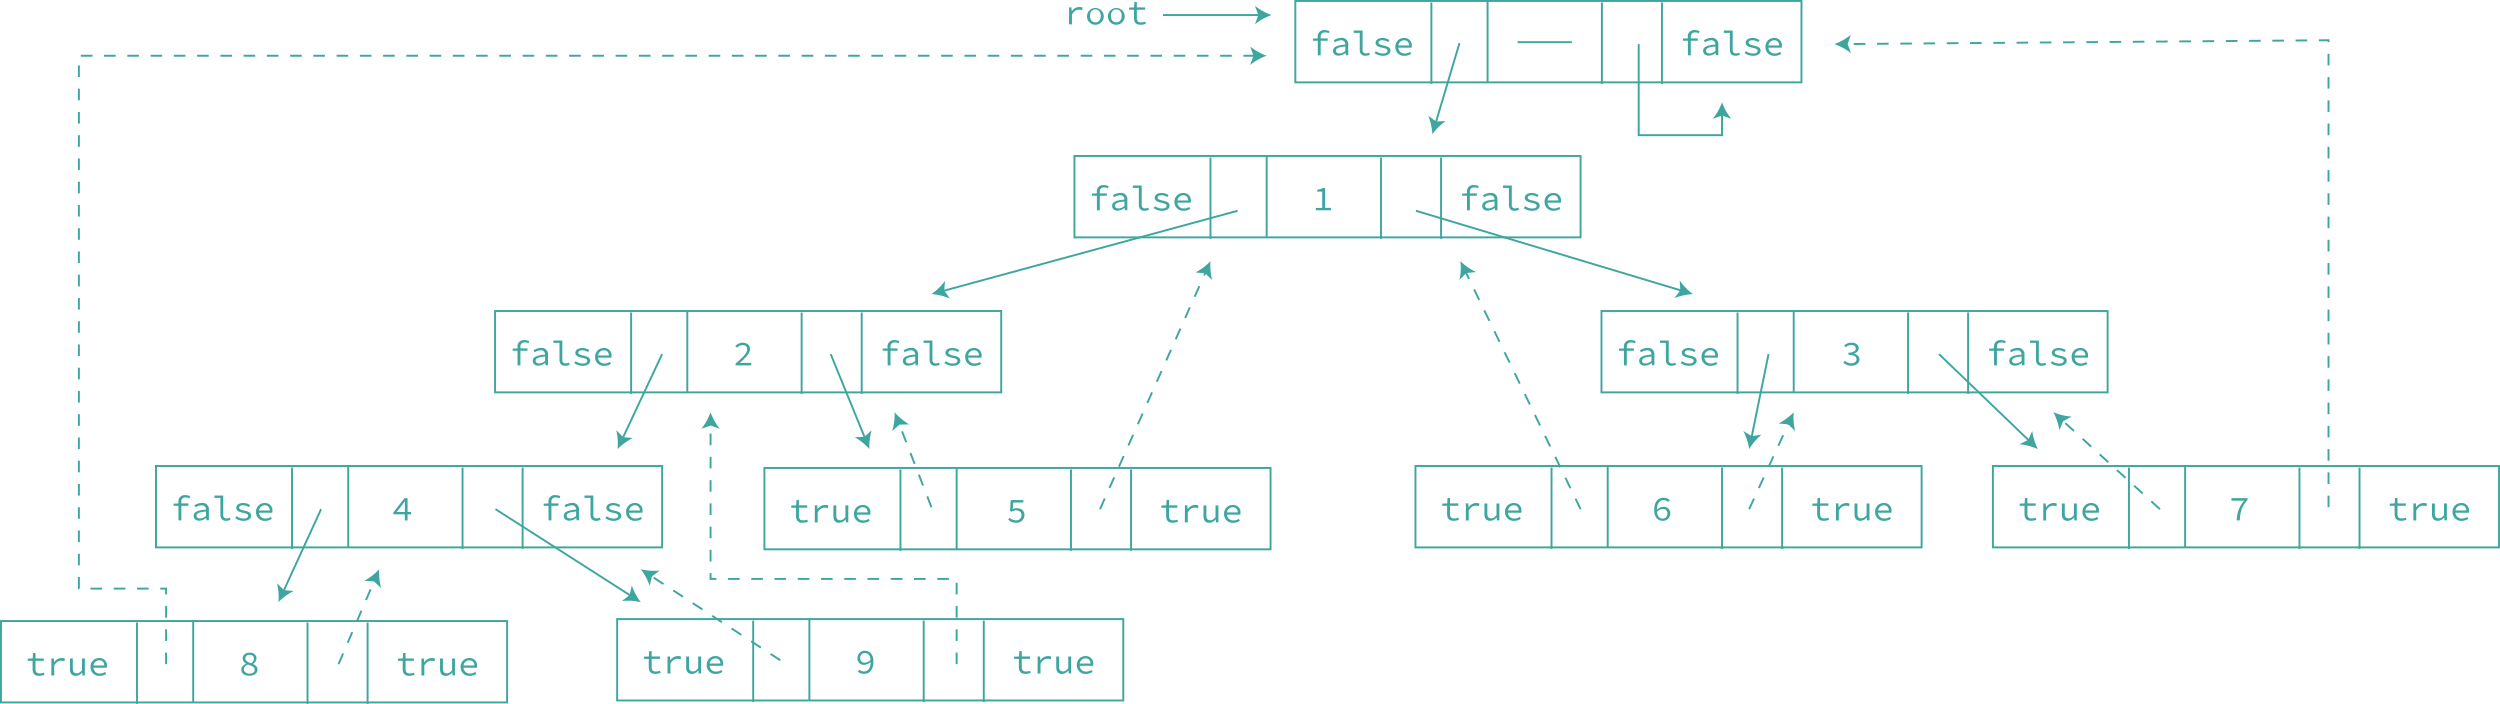 <svg id="图层_1" data-name="图层 1" xmlns="http://www.w3.org/2000/svg" viewBox="0 0 1290.21 363.27"><defs><style>.cls-1,.cls-4{fill:none;}.cls-1,.cls-2,.cls-4{stroke:#3ea69f;stroke-miterlimit:10;}.cls-2{fill:#fff;}.cls-3{fill:#3ea69f;}.cls-4{stroke-dasharray:6 6;}</style></defs><rect class="cls-1" x="668.5" y="0.5" width="261.21" height="42"/><line class="cls-2" x1="767.71" y1="0.27" x2="767.71" y2="42.27"/><line class="cls-2" x1="738.71" y1="1.27" x2="738.71" y2="43.27"/><line class="cls-2" x1="826.71" y1="1.27" x2="826.71" y2="43.27"/><line class="cls-2" x1="857.71" y1="1.27" x2="857.71" y2="43.27"/><path class="cls-3" d="M864.36,101.63l2.53-.09H872v1.21h-7.63Zm2.5-.83a3.2,3.2,0,0,1,3.53-3.54,6.55,6.55,0,0,1,2.52.5l-.34,1.12a4.7,4.7,0,0,0-2-.42c-1.57,0-2.2.89-2.2,2.29v9.54h-1.47Z" transform="translate(-186.79 -81.73)"/><path class="cls-3" d="M874.74,108c0-2,1.84-2.91,6.36-3.27a2.08,2.08,0,0,0-2.33-2.2,6.14,6.14,0,0,0-3.06,1l-.59-1a7.64,7.64,0,0,1,3.91-1.26,3.25,3.25,0,0,1,3.56,3.6v5.36h-1.24l-.13-1.19h-.05a5.9,5.9,0,0,1-3.44,1.41C876.09,110.51,874.74,109.59,874.74,108Zm6.36,0v-2.27c-3.75.29-4.88,1-4.88,2.18,0,1,.9,1.38,1.91,1.38A4.81,4.81,0,0,0,881.1,108Z" transform="translate(-186.79 -81.73)"/><path class="cls-3" d="M888.53,107.36V98.68h-3.1V97.47H890v10a1.58,1.58,0,0,0,1.73,1.8,3.93,3.93,0,0,0,1.64-.4l.38,1.12a5.35,5.35,0,0,1-2.34.52C889.56,110.51,888.53,109.43,888.53,107.36Z" transform="translate(-186.79 -81.73)"/><path class="cls-3" d="M896.18,109.14l.68-1a6.26,6.26,0,0,0,3.8,1.19c1.48,0,2.2-.61,2.2-1.35s-.34-1.14-2.72-1.62-3.42-1.25-3.42-2.56,1.24-2.48,3.64-2.48a6.56,6.56,0,0,1,3.52,1.11l-.71,1a5.18,5.18,0,0,0-2.94-.92c-1.48,0-2,.59-2,1.26s.76,1.08,2.56,1.46c2.9.63,3.6,1.35,3.6,2.7s-1.39,2.61-3.89,2.61A7.66,7.66,0,0,1,896.18,109.14Z" transform="translate(-186.79 -81.73)"/><path class="cls-3" d="M906.92,105.9a4.4,4.4,0,0,1,4.47-4.57,3.76,3.76,0,0,1,4,4.1,7,7,0,0,1-.07.9h-7.4v-1.15h6.51l-.38.41c0-2.07-1-3.09-2.62-3.09a3.08,3.08,0,0,0-3,3.4,3.18,3.18,0,0,0,3.42,3.42,4.75,4.75,0,0,0,2.67-.83l.54,1a6,6,0,0,1-3.39,1.05A4.43,4.43,0,0,1,906.92,105.9Z" transform="translate(-186.79 -81.73)"/><path class="cls-3" d="M1055.36,101.63l2.53-.09h5.1v1.21h-7.63Zm2.5-.83a3.2,3.2,0,0,1,3.53-3.54,6.55,6.55,0,0,1,2.52.5l-.34,1.12a4.7,4.7,0,0,0-2-.42c-1.57,0-2.2.89-2.2,2.29v9.54h-1.47Z" transform="translate(-186.79 -81.73)"/><path class="cls-3" d="M1065.74,108c0-2,1.84-2.91,6.36-3.27a2.08,2.08,0,0,0-2.33-2.2,6.14,6.14,0,0,0-3.06,1l-.59-1a7.64,7.64,0,0,1,3.91-1.26,3.25,3.25,0,0,1,3.56,3.6v5.36h-1.24l-.13-1.19h0a5.9,5.9,0,0,1-3.44,1.41C1067.09,110.51,1065.74,109.59,1065.74,108Zm6.36,0v-2.27c-3.75.29-4.88,1-4.88,2.18,0,1,.9,1.38,1.91,1.38A4.81,4.81,0,0,0,1072.1,108Z" transform="translate(-186.79 -81.73)"/><path class="cls-3" d="M1079.53,107.36V98.68h-3.1V97.47H1081v10a1.58,1.58,0,0,0,1.73,1.8,3.93,3.93,0,0,0,1.64-.4l.38,1.12a5.35,5.35,0,0,1-2.34.52C1080.56,110.51,1079.53,109.43,1079.53,107.36Z" transform="translate(-186.79 -81.73)"/><path class="cls-3" d="M1087.18,109.14l.68-1a6.26,6.26,0,0,0,3.8,1.19c1.48,0,2.2-.61,2.2-1.35s-.34-1.14-2.72-1.62-3.42-1.25-3.42-2.56,1.24-2.48,3.64-2.48a6.56,6.56,0,0,1,3.52,1.11l-.71,1a5.18,5.18,0,0,0-2.94-.92c-1.48,0-2,.59-2,1.26s.76,1.08,2.56,1.46c2.9.63,3.6,1.35,3.6,2.7s-1.39,2.61-3.89,2.61A7.66,7.66,0,0,1,1087.18,109.14Z" transform="translate(-186.79 -81.73)"/><path class="cls-3" d="M1097.92,105.9a4.4,4.4,0,0,1,4.47-4.57,3.76,3.76,0,0,1,4,4.1,7,7,0,0,1-.07.9h-7.4v-1.15h6.51l-.38.41c0-2.07-1-3.09-2.62-3.09a3.08,3.08,0,0,0-3,3.4,3.18,3.18,0,0,0,3.42,3.42,4.75,4.75,0,0,0,2.67-.83l.54,1a6,6,0,0,1-3.39,1.05A4.43,4.43,0,0,1,1097.92,105.9Z" transform="translate(-186.79 -81.73)"/><line class="cls-1" x1="783.21" y1="21.77" x2="811.21" y2="21.77"/><rect class="cls-1" x="554.5" y="80.5" width="261.21" height="42"/><line class="cls-2" x1="653.71" y1="80.27" x2="653.71" y2="122.27"/><line class="cls-2" x1="624.71" y1="81.27" x2="624.71" y2="123.27"/><line class="cls-2" x1="712.71" y1="81.27" x2="712.71" y2="123.27"/><line class="cls-2" x1="743.71" y1="81.27" x2="743.71" y2="123.27"/><path class="cls-3" d="M750.36,181.63l2.53-.09H758v1.21h-7.63Zm2.5-.83a3.2,3.2,0,0,1,3.53-3.54,6.55,6.55,0,0,1,2.52.5l-.34,1.12a4.7,4.7,0,0,0-2-.42c-1.57,0-2.2.89-2.2,2.29v9.54h-1.47Z" transform="translate(-186.79 -81.73)"/><path class="cls-3" d="M760.74,188c0-2,1.84-2.91,6.36-3.27a2.08,2.08,0,0,0-2.33-2.2,6.14,6.14,0,0,0-3.06,1l-.59-1a7.64,7.64,0,0,1,3.91-1.26,3.25,3.25,0,0,1,3.56,3.6v5.36h-1.24l-.13-1.19h-.05a5.9,5.9,0,0,1-3.44,1.41C762.09,190.51,760.74,189.59,760.74,188Zm6.36,0v-2.27c-3.75.29-4.88,1-4.88,2.18,0,1,.9,1.38,1.91,1.38A4.81,4.81,0,0,0,767.1,188Z" transform="translate(-186.79 -81.73)"/><path class="cls-3" d="M774.53,187.36v-8.68h-3.1v-1.21H776v10a1.58,1.58,0,0,0,1.73,1.8,3.93,3.93,0,0,0,1.64-.4l.38,1.12a5.35,5.35,0,0,1-2.34.52C775.56,190.51,774.53,189.43,774.53,187.36Z" transform="translate(-186.79 -81.73)"/><path class="cls-3" d="M782.18,189.14l.68-1a6.26,6.26,0,0,0,3.8,1.19c1.48,0,2.2-.61,2.2-1.35s-.34-1.14-2.72-1.62-3.42-1.25-3.42-2.56,1.24-2.48,3.64-2.48a6.56,6.56,0,0,1,3.52,1.11l-.71,1a5.18,5.18,0,0,0-2.94-.92c-1.48,0-2,.59-2,1.26s.76,1.08,2.56,1.46c2.9.63,3.6,1.35,3.6,2.7s-1.39,2.61-3.89,2.61A7.66,7.66,0,0,1,782.18,189.14Z" transform="translate(-186.79 -81.73)"/><path class="cls-3" d="M792.92,185.9a4.4,4.4,0,0,1,4.47-4.57,3.76,3.76,0,0,1,4,4.1,7,7,0,0,1-.07.9h-7.4v-1.15h6.51l-.38.41c0-2.07-1-3.09-2.62-3.09a3.08,3.08,0,0,0-3,3.4,3.18,3.18,0,0,0,3.42,3.42,4.75,4.75,0,0,0,2.67-.83l.54,1a6,6,0,0,1-3.39,1A4.43,4.43,0,0,1,792.92,185.9Z" transform="translate(-186.79 -81.73)"/><path class="cls-3" d="M865.85,189.05h3.31v-8.43h-2.58v-1a8.49,8.49,0,0,0,3-.84h1.11v10.24h3v1.24h-7.79Z" transform="translate(-186.79 -81.73)"/><path class="cls-3" d="M941.36,181.63l2.53-.09H949v1.21h-7.63Zm2.5-.83a3.2,3.2,0,0,1,3.53-3.54,6.55,6.55,0,0,1,2.52.5l-.34,1.12a4.7,4.7,0,0,0-2-.42c-1.57,0-2.2.89-2.2,2.29v9.54h-1.47Z" transform="translate(-186.79 -81.73)"/><path class="cls-3" d="M951.74,188c0-2,1.84-2.91,6.36-3.27a2.08,2.08,0,0,0-2.33-2.2,6.14,6.14,0,0,0-3.06,1l-.59-1a7.64,7.64,0,0,1,3.91-1.26,3.25,3.25,0,0,1,3.56,3.6v5.36h-1.24l-.13-1.19h-.05a5.9,5.9,0,0,1-3.44,1.41C953.09,190.51,951.74,189.59,951.74,188Zm6.36,0v-2.27c-3.75.29-4.88,1-4.88,2.18,0,1,.9,1.38,1.91,1.38A4.81,4.81,0,0,0,958.1,188Z" transform="translate(-186.79 -81.73)"/><path class="cls-3" d="M965.53,187.36v-8.68h-3.1v-1.21H967v10a1.58,1.58,0,0,0,1.73,1.8,3.93,3.93,0,0,0,1.64-.4l.38,1.12a5.35,5.35,0,0,1-2.34.52C966.56,190.51,965.53,189.43,965.53,187.36Z" transform="translate(-186.79 -81.73)"/><path class="cls-3" d="M973.18,189.14l.68-1a6.26,6.26,0,0,0,3.8,1.19c1.48,0,2.2-.61,2.2-1.35s-.34-1.14-2.72-1.62-3.42-1.25-3.42-2.56,1.24-2.48,3.64-2.48a6.56,6.56,0,0,1,3.52,1.11l-.71,1a5.18,5.18,0,0,0-2.94-.92c-1.48,0-2,.59-2,1.26s.76,1.08,2.56,1.46c2.9.63,3.6,1.35,3.6,2.7s-1.39,2.61-3.89,2.61A7.66,7.66,0,0,1,973.18,189.14Z" transform="translate(-186.79 -81.73)"/><path class="cls-3" d="M983.92,185.9a4.4,4.4,0,0,1,4.47-4.57,3.76,3.76,0,0,1,4,4.1,7,7,0,0,1-.07.9h-7.4v-1.15h6.51l-.38.41c0-2.07-1-3.09-2.62-3.09a3.08,3.08,0,0,0-3,3.4,3.18,3.18,0,0,0,3.42,3.42,4.75,4.75,0,0,0,2.67-.83l.54,1a6,6,0,0,1-3.39,1A4.43,4.43,0,0,1,983.92,185.9Z" transform="translate(-186.79 -81.73)"/><rect class="cls-1" x="255.5" y="160.5" width="261.21" height="42"/><line class="cls-2" x1="354.71" y1="160.27" x2="354.71" y2="202.27"/><line class="cls-2" x1="325.71" y1="161.27" x2="325.71" y2="203.27"/><line class="cls-2" x1="413.71" y1="161.27" x2="413.71" y2="203.27"/><line class="cls-2" x1="444.71" y1="161.27" x2="444.71" y2="203.27"/><path class="cls-3" d="M451.36,261.63l2.53-.09H459v1.21h-7.63Zm2.5-.83a3.2,3.2,0,0,1,3.53-3.54,6.55,6.55,0,0,1,2.52.5l-.34,1.12a4.7,4.7,0,0,0-2-.42,2,2,0,0,0-2.2,2.29v9.54h-1.47Z" transform="translate(-186.79 -81.73)"/><path class="cls-3" d="M461.74,268c0-2,1.84-2.91,6.36-3.27a2.08,2.08,0,0,0-2.33-2.2,6.14,6.14,0,0,0-3.06,1l-.59-1a7.64,7.64,0,0,1,3.91-1.26,3.25,3.25,0,0,1,3.56,3.6v5.36h-1.24l-.13-1.19h-.05a5.87,5.87,0,0,1-3.44,1.41C463.09,270.51,461.74,269.59,461.74,268Zm6.36,0v-2.27c-3.75.29-4.88,1-4.88,2.18,0,1,.9,1.38,1.91,1.38A4.81,4.81,0,0,0,468.1,268Z" transform="translate(-186.79 -81.73)"/><path class="cls-3" d="M475.53,267.36v-8.68h-3.1v-1.21H477v10a1.58,1.58,0,0,0,1.73,1.8,3.93,3.93,0,0,0,1.64-.4l.38,1.12a5.35,5.35,0,0,1-2.34.52C476.56,270.51,475.53,269.43,475.53,267.36Z" transform="translate(-186.79 -81.73)"/><path class="cls-3" d="M483.18,269.14l.68-1a6.26,6.26,0,0,0,3.8,1.19c1.48,0,2.2-.61,2.2-1.35s-.34-1.14-2.72-1.62-3.42-1.25-3.42-2.56,1.24-2.48,3.64-2.48a6.63,6.63,0,0,1,3.53,1.11l-.72,1a5.18,5.18,0,0,0-2.94-.92c-1.48,0-2,.59-2,1.26s.76,1.08,2.56,1.46c2.9.63,3.6,1.35,3.6,2.7s-1.39,2.61-3.89,2.61A7.66,7.66,0,0,1,483.18,269.14Z" transform="translate(-186.79 -81.73)"/><path class="cls-3" d="M493.93,265.9a4.39,4.39,0,0,1,4.46-4.57,3.76,3.76,0,0,1,4,4.1,7,7,0,0,1-.07.9h-7.4v-1.15h6.51l-.37.41c0-2.07-1-3.09-2.63-3.09a3.08,3.08,0,0,0-3,3.4,3.18,3.18,0,0,0,3.42,3.42,4.75,4.75,0,0,0,2.67-.83l.54,1a6,6,0,0,1-3.39,1.05A4.42,4.42,0,0,1,493.93,265.9Z" transform="translate(-186.79 -81.73)"/><path class="cls-3" d="M566.41,269.41c3.89-3.44,6-5.45,6-7.36,0-1.32-.79-2.24-2.49-2.24a4,4,0,0,0-2.75,1.37l-.87-.84a5.12,5.12,0,0,1,3.8-1.75c2.31,0,3.75,1.35,3.75,3.38s-2.16,4.31-5.28,7.13c.72-.05,1.46-.09,2.15-.09h3.76v1.28h-8.09Z" transform="translate(-186.79 -81.73)"/><path class="cls-3" d="M642.36,261.63l2.53-.09H650v1.21h-7.63Zm2.5-.83a3.2,3.2,0,0,1,3.53-3.54,6.55,6.55,0,0,1,2.52.5l-.34,1.12a4.7,4.7,0,0,0-2-.42,2,2,0,0,0-2.2,2.29v9.54h-1.47Z" transform="translate(-186.79 -81.73)"/><path class="cls-3" d="M652.74,268c0-2,1.84-2.91,6.36-3.27a2.08,2.08,0,0,0-2.33-2.2,6.14,6.14,0,0,0-3.06,1l-.59-1a7.64,7.64,0,0,1,3.91-1.26,3.25,3.25,0,0,1,3.56,3.6v5.36h-1.24l-.13-1.19h-.05a5.87,5.87,0,0,1-3.44,1.41C654.09,270.51,652.74,269.59,652.74,268Zm6.36,0v-2.27c-3.75.29-4.88,1-4.88,2.18,0,1,.9,1.38,1.91,1.38A4.81,4.81,0,0,0,659.1,268Z" transform="translate(-186.79 -81.73)"/><path class="cls-3" d="M666.53,267.36v-8.68h-3.1v-1.21H668v10a1.58,1.58,0,0,0,1.73,1.8,3.93,3.93,0,0,0,1.64-.4l.38,1.12a5.35,5.35,0,0,1-2.34.52C667.56,270.51,666.53,269.43,666.53,267.36Z" transform="translate(-186.79 -81.73)"/><path class="cls-3" d="M674.18,269.14l.68-1a6.26,6.26,0,0,0,3.8,1.19c1.48,0,2.2-.61,2.2-1.35s-.34-1.14-2.72-1.62-3.42-1.25-3.42-2.56,1.24-2.48,3.64-2.48a6.63,6.63,0,0,1,3.53,1.11l-.72,1a5.18,5.18,0,0,0-2.94-.92c-1.48,0-2,.59-2,1.26s.76,1.08,2.56,1.46c2.9.63,3.6,1.35,3.6,2.7s-1.39,2.61-3.89,2.61A7.66,7.66,0,0,1,674.18,269.14Z" transform="translate(-186.79 -81.73)"/><path class="cls-3" d="M684.93,265.9a4.39,4.39,0,0,1,4.46-4.57,3.76,3.76,0,0,1,4,4.1,7,7,0,0,1-.07.9h-7.4v-1.15h6.51l-.37.41c0-2.07-1-3.09-2.63-3.09a3.08,3.08,0,0,0-3,3.4,3.18,3.18,0,0,0,3.42,3.42,4.75,4.75,0,0,0,2.67-.83l.54,1a6,6,0,0,1-3.39,1.05A4.42,4.42,0,0,1,684.93,265.9Z" transform="translate(-186.79 -81.73)"/><rect class="cls-1" x="826.5" y="160.5" width="261.21" height="42"/><line class="cls-2" x1="925.71" y1="160.27" x2="925.71" y2="202.27"/><line class="cls-2" x1="896.71" y1="161.27" x2="896.71" y2="203.27"/><line class="cls-2" x1="984.71" y1="161.27" x2="984.71" y2="203.27"/><line class="cls-2" x1="1015.71" y1="161.27" x2="1015.71" y2="203.27"/><path class="cls-3" d="M1022.36,261.63l2.53-.09h5.1v1.21h-7.63Zm2.5-.83a3.2,3.2,0,0,1,3.53-3.54,6.55,6.55,0,0,1,2.52.5l-.34,1.12a4.7,4.7,0,0,0-2-.42c-1.57,0-2.2.89-2.2,2.29v9.54h-1.47Z" transform="translate(-186.79 -81.73)"/><path class="cls-3" d="M1032.74,268c0-2,1.84-2.91,6.36-3.27a2.08,2.08,0,0,0-2.33-2.2,6.14,6.14,0,0,0-3.06,1l-.59-1a7.64,7.64,0,0,1,3.91-1.26,3.25,3.25,0,0,1,3.56,3.6v5.36h-1.24l-.13-1.19h0a5.9,5.9,0,0,1-3.44,1.41C1034.09,270.51,1032.74,269.59,1032.74,268Zm6.36,0v-2.27c-3.75.29-4.88,1-4.88,2.18,0,1,.9,1.38,1.91,1.38A4.81,4.81,0,0,0,1039.1,268Z" transform="translate(-186.79 -81.73)"/><path class="cls-3" d="M1046.53,267.36v-8.68h-3.1v-1.21H1048v10a1.58,1.58,0,0,0,1.73,1.8,3.93,3.93,0,0,0,1.64-.4l.38,1.12a5.35,5.35,0,0,1-2.34.52C1047.56,270.51,1046.53,269.43,1046.53,267.36Z" transform="translate(-186.79 -81.73)"/><path class="cls-3" d="M1054.18,269.14l.68-1a6.26,6.26,0,0,0,3.8,1.19c1.48,0,2.2-.61,2.2-1.35s-.34-1.14-2.72-1.62-3.42-1.25-3.42-2.56,1.24-2.48,3.64-2.48a6.56,6.56,0,0,1,3.52,1.11l-.71,1a5.18,5.18,0,0,0-2.94-.92c-1.48,0-2,.59-2,1.26s.76,1.08,2.56,1.46c2.9.63,3.6,1.35,3.6,2.7s-1.39,2.61-3.89,2.61A7.66,7.66,0,0,1,1054.18,269.14Z" transform="translate(-186.79 -81.73)"/><path class="cls-3" d="M1064.92,265.9a4.4,4.4,0,0,1,4.47-4.57,3.76,3.76,0,0,1,4,4.1,7,7,0,0,1-.07.9h-7.4v-1.15h6.51l-.38.41c0-2.07-1-3.09-2.62-3.09a3.08,3.08,0,0,0-3,3.4,3.18,3.18,0,0,0,3.42,3.42,4.75,4.75,0,0,0,2.67-.83l.54,1a6,6,0,0,1-3.39,1.05A4.43,4.43,0,0,1,1064.92,265.9Z" transform="translate(-186.79 -81.73)"/><path class="cls-3" d="M1138.13,268.89l.75-1a4.66,4.66,0,0,0,3.3,1.35c1.56,0,2.73-.81,2.73-2.09s-1.15-2.29-4.16-2.29v-1.13c2.72,0,3.77-.94,3.77-2.15s-1-1.8-2.34-1.8a4.34,4.34,0,0,0-2.83,1.16l-.79-.94a5.54,5.54,0,0,1,3.67-1.44c2.16,0,3.8,1.06,3.8,2.92,0,1.38-1,2.26-2.45,2.73v.07c1.53.33,2.85,1.34,2.85,2.92,0,2-1.88,3.28-4.16,3.28A5.64,5.64,0,0,1,1138.13,268.89Z" transform="translate(-186.79 -81.73)"/><path class="cls-3" d="M1213.36,261.63l2.53-.09h5.1v1.21h-7.63Zm2.5-.83a3.2,3.2,0,0,1,3.53-3.54,6.55,6.55,0,0,1,2.52.5l-.34,1.12a4.7,4.7,0,0,0-2-.42c-1.57,0-2.2.89-2.2,2.29v9.54h-1.47Z" transform="translate(-186.79 -81.73)"/><path class="cls-3" d="M1223.74,268c0-2,1.84-2.91,6.36-3.27a2.08,2.08,0,0,0-2.33-2.2,6.14,6.14,0,0,0-3.06,1l-.59-1a7.64,7.64,0,0,1,3.91-1.26,3.25,3.25,0,0,1,3.56,3.6v5.36h-1.24l-.13-1.19h0a5.9,5.9,0,0,1-3.44,1.41C1225.09,270.51,1223.74,269.59,1223.74,268Zm6.36,0v-2.27c-3.75.29-4.88,1-4.88,2.18,0,1,.9,1.38,1.91,1.38A4.81,4.81,0,0,0,1230.1,268Z" transform="translate(-186.79 -81.73)"/><path class="cls-3" d="M1237.53,267.36v-8.68h-3.1v-1.21H1239v10a1.58,1.58,0,0,0,1.73,1.8,3.93,3.93,0,0,0,1.64-.4l.38,1.12a5.35,5.35,0,0,1-2.34.52C1238.56,270.51,1237.53,269.43,1237.53,267.36Z" transform="translate(-186.79 -81.73)"/><path class="cls-3" d="M1245.18,269.14l.68-1a6.26,6.26,0,0,0,3.8,1.19c1.48,0,2.2-.61,2.2-1.35s-.34-1.14-2.72-1.62-3.42-1.25-3.42-2.56,1.24-2.48,3.64-2.48a6.56,6.56,0,0,1,3.52,1.11l-.71,1a5.18,5.18,0,0,0-2.94-.92c-1.48,0-2,.59-2,1.26s.76,1.08,2.56,1.46c2.9.63,3.6,1.35,3.6,2.7s-1.39,2.61-3.89,2.61A7.66,7.66,0,0,1,1245.18,269.14Z" transform="translate(-186.79 -81.73)"/><path class="cls-3" d="M1255.92,265.9a4.4,4.4,0,0,1,4.47-4.57,3.76,3.76,0,0,1,4,4.1,7,7,0,0,1-.07.9h-7.4v-1.15h6.51l-.38.41c0-2.07-1-3.09-2.62-3.09a3.08,3.08,0,0,0-3,3.4,3.18,3.18,0,0,0,3.42,3.42,4.75,4.75,0,0,0,2.67-.83l.54,1a6,6,0,0,1-3.39,1.05A4.43,4.43,0,0,1,1255.92,265.9Z" transform="translate(-186.79 -81.73)"/><rect class="cls-1" x="730.5" y="240.5" width="261.21" height="42"/><line class="cls-2" x1="829.71" y1="240.27" x2="829.71" y2="282.27"/><line class="cls-2" x1="800.71" y1="241.27" x2="800.71" y2="283.27"/><line class="cls-2" x1="888.71" y1="241.27" x2="888.71" y2="283.27"/><line class="cls-2" x1="919.71" y1="241.27" x2="919.71" y2="283.27"/><path class="cls-3" d="M933.61,346.89v-4.14h-2.49v-1.12l2.54-.09.2-2.81h1.24v2.81h4.29v1.21H935.1v4.16c0,1.56.53,2.37,2.22,2.37a5.85,5.85,0,0,0,2.09-.39l.32,1.1a7.82,7.82,0,0,1-2.74.52C934.44,350.51,933.61,349.05,933.61,346.89Z" transform="translate(-186.79 -81.73)"/><path class="cls-3" d="M943.31,341.54h1.24l.15,2.07h0a4.62,4.62,0,0,1,3.91-2.28,3.68,3.68,0,0,1,1.73.36L950,343a4.56,4.56,0,0,0-1.62-.28c-1.32,0-2.56.66-3.6,2.5v5.11h-1.5Z" transform="translate(-186.79 -81.73)"/><path class="cls-3" d="M952.89,347v-5.44h1.49v5.24c0,1.64.58,2.43,2,2.43,1,0,1.74-.47,2.72-1.6v-6.07h1.49v8.75h-1.24l-.13-1.53h-.07a4.25,4.25,0,0,1-3.26,1.75C953.84,350.51,952.89,349.28,952.89,347Z" transform="translate(-186.79 -81.73)"/><path class="cls-3" d="M963.52,345.9a4.4,4.4,0,0,1,4.47-4.57,3.76,3.76,0,0,1,4,4.1,7,7,0,0,1-.07.9h-7.41v-1.15H971l-.38.41c0-2.07-1-3.09-2.62-3.09a3.08,3.08,0,0,0-3,3.4,3.18,3.18,0,0,0,3.42,3.42,4.75,4.75,0,0,0,2.67-.83l.54,1a6,6,0,0,1-3.39,1.05A4.43,4.43,0,0,1,963.52,345.9Z" transform="translate(-186.79 -81.73)"/><path class="cls-3" d="M1040.49,345c0-4.61,2.3-6.39,4.8-6.39a4.58,4.58,0,0,1,3.21,1.22l-.83.94a3.37,3.37,0,0,0-2.29-.92c-1.87,0-3.49,1.32-3.49,5.15,0,2.83,1.08,4.36,3,4.36a2.38,2.38,0,0,0,2.41-2.52,2.18,2.18,0,0,0-2.43-2.43,4,4,0,0,0-3,1.62l0-1.17a4.83,4.83,0,0,1,3.33-1.57,3.26,3.26,0,0,1,3.58,3.55,3.71,3.71,0,0,1-3.83,3.69C1042.38,350.51,1040.49,348.67,1040.49,345Z" transform="translate(-186.79 -81.73)"/><path class="cls-3" d="M1124.61,346.89v-4.14h-2.49v-1.12l2.54-.09.2-2.81h1.24v2.81h4.29v1.21h-4.29v4.16c0,1.56.53,2.37,2.22,2.37a5.85,5.85,0,0,0,2.09-.39l.32,1.1a7.82,7.82,0,0,1-2.74.52C1125.44,350.51,1124.61,349.05,1124.61,346.89Z" transform="translate(-186.79 -81.73)"/><path class="cls-3" d="M1134.31,341.54h1.24l.15,2.07h0a4.62,4.62,0,0,1,3.91-2.28,3.68,3.68,0,0,1,1.73.36L1141,343a4.56,4.56,0,0,0-1.62-.28c-1.32,0-2.56.66-3.6,2.5v5.11h-1.5Z" transform="translate(-186.79 -81.73)"/><path class="cls-3" d="M1143.89,347v-5.44h1.49v5.24c0,1.64.58,2.43,2,2.43,1,0,1.74-.47,2.72-1.6v-6.07h1.49v8.75h-1.24l-.13-1.53h-.07a4.25,4.25,0,0,1-3.26,1.75C1144.84,350.51,1143.89,349.28,1143.89,347Z" transform="translate(-186.79 -81.73)"/><path class="cls-3" d="M1154.52,345.9a4.4,4.4,0,0,1,4.47-4.57,3.76,3.76,0,0,1,4,4.1,7,7,0,0,1-.07.9h-7.41v-1.15H1162l-.38.41c0-2.07-1-3.09-2.62-3.09a3.08,3.08,0,0,0-3,3.4,3.18,3.18,0,0,0,3.42,3.42,4.75,4.75,0,0,0,2.67-.83l.54,1a6,6,0,0,1-3.39,1.05A4.43,4.43,0,0,1,1154.52,345.9Z" transform="translate(-186.79 -81.73)"/><rect class="cls-1" x="1028.5" y="240.5" width="261.21" height="42"/><line class="cls-2" x1="1127.71" y1="240.27" x2="1127.71" y2="282.27"/><line class="cls-2" x1="1098.71" y1="241.27" x2="1098.71" y2="283.27"/><line class="cls-2" x1="1186.71" y1="241.27" x2="1186.71" y2="283.27"/><line class="cls-2" x1="1217.71" y1="241.27" x2="1217.71" y2="283.27"/><path class="cls-3" d="M1231.61,346.89v-4.14h-2.49v-1.12l2.54-.09.2-2.81h1.24v2.81h4.29v1.21h-4.29v4.16c0,1.56.53,2.37,2.22,2.37a5.85,5.85,0,0,0,2.09-.39l.32,1.1a7.82,7.82,0,0,1-2.74.52C1232.44,350.51,1231.61,349.05,1231.61,346.89Z" transform="translate(-186.79 -81.73)"/><path class="cls-3" d="M1241.31,341.54h1.24l.15,2.07h0a4.62,4.62,0,0,1,3.91-2.28,3.68,3.68,0,0,1,1.73.36L1248,343a4.56,4.56,0,0,0-1.62-.28c-1.32,0-2.56.66-3.6,2.5v5.11h-1.5Z" transform="translate(-186.79 -81.73)"/><path class="cls-3" d="M1250.89,347v-5.44h1.49v5.24c0,1.64.58,2.43,2,2.43,1,0,1.74-.47,2.72-1.6v-6.07h1.49v8.75h-1.24l-.13-1.53h-.07a4.25,4.25,0,0,1-3.26,1.75C1251.84,350.51,1250.89,349.28,1250.89,347Z" transform="translate(-186.79 -81.73)"/><path class="cls-3" d="M1261.52,345.9a4.4,4.4,0,0,1,4.47-4.57,3.76,3.76,0,0,1,4,4.1,7,7,0,0,1-.07.9h-7.41v-1.15H1269l-.38.41c0-2.07-1-3.09-2.62-3.09a3.08,3.08,0,0,0-3,3.4,3.18,3.18,0,0,0,3.42,3.42,4.75,4.75,0,0,0,2.67-.83l.54,1a6,6,0,0,1-3.39,1.05A4.43,4.43,0,0,1,1261.52,345.9Z" transform="translate(-186.79 -81.73)"/><path class="cls-3" d="M1345,340.1h-6.61v-1.29h8.32v.91c-3,3.48-3.78,6.07-4,10.57h-1.57A15.37,15.37,0,0,1,1345,340.1Z" transform="translate(-186.79 -81.73)"/><path class="cls-3" d="M1422.61,346.89v-4.14h-2.49v-1.12l2.54-.09.2-2.81h1.24v2.81h4.29v1.21h-4.29v4.16c0,1.56.53,2.37,2.22,2.37a5.85,5.85,0,0,0,2.09-.39l.32,1.1a7.82,7.82,0,0,1-2.74.52C1423.44,350.51,1422.61,349.05,1422.61,346.89Z" transform="translate(-186.79 -81.73)"/><path class="cls-3" d="M1432.31,341.54h1.24l.15,2.07h0a4.62,4.62,0,0,1,3.91-2.28,3.68,3.68,0,0,1,1.73.36L1439,343a4.56,4.56,0,0,0-1.62-.28c-1.32,0-2.56.66-3.6,2.5v5.11h-1.5Z" transform="translate(-186.79 -81.73)"/><path class="cls-3" d="M1441.89,347v-5.44h1.49v5.24c0,1.64.58,2.43,2,2.43,1,0,1.74-.47,2.72-1.6v-6.07h1.49v8.75h-1.24l-.13-1.53h-.07a4.25,4.25,0,0,1-3.26,1.75C1442.84,350.51,1441.89,349.28,1441.89,347Z" transform="translate(-186.79 -81.73)"/><path class="cls-3" d="M1452.52,345.9a4.4,4.4,0,0,1,4.47-4.57,3.76,3.76,0,0,1,4,4.1,7,7,0,0,1-.07.9h-7.41v-1.15H1460l-.38.41c0-2.07-1-3.09-2.62-3.09a3.08,3.08,0,0,0-3,3.4,3.18,3.18,0,0,0,3.42,3.42,4.75,4.75,0,0,0,2.67-.83l.54,1a6,6,0,0,1-3.39,1.05A4.43,4.43,0,0,1,1452.52,345.9Z" transform="translate(-186.79 -81.73)"/><rect class="cls-1" x="80.5" y="240.5" width="261.21" height="42"/><line class="cls-2" x1="179.71" y1="240.27" x2="179.71" y2="282.27"/><line class="cls-2" x1="150.71" y1="241.27" x2="150.71" y2="283.27"/><line class="cls-2" x1="238.71" y1="241.27" x2="238.71" y2="283.27"/><line class="cls-2" x1="269.71" y1="241.27" x2="269.71" y2="283.27"/><path class="cls-3" d="M276.36,341.63l2.53-.09H284v1.21h-7.63Zm2.5-.83a3.2,3.2,0,0,1,3.53-3.54,6.55,6.55,0,0,1,2.52.5l-.34,1.12a4.7,4.7,0,0,0-2-.42,2,2,0,0,0-2.2,2.29v9.54h-1.47Z" transform="translate(-186.79 -81.73)"/><path class="cls-3" d="M286.74,348c0-2,1.84-2.91,6.36-3.27a2.08,2.08,0,0,0-2.33-2.2,6.14,6.14,0,0,0-3.06,1l-.59-1a7.64,7.64,0,0,1,3.91-1.26,3.25,3.25,0,0,1,3.56,3.6v5.36h-1.24l-.13-1.19h-.05a5.87,5.87,0,0,1-3.44,1.41C288.09,350.51,286.74,349.59,286.74,348Zm6.36,0v-2.27c-3.75.29-4.88,1-4.88,2.18,0,1,.9,1.38,1.91,1.38A4.81,4.81,0,0,0,293.1,348Z" transform="translate(-186.79 -81.73)"/><path class="cls-3" d="M300.53,347.36v-8.68h-3.1v-1.21H302v10a1.58,1.58,0,0,0,1.73,1.8,3.93,3.93,0,0,0,1.64-.4l.38,1.12a5.35,5.35,0,0,1-2.34.52C301.56,350.51,300.53,349.43,300.53,347.36Z" transform="translate(-186.79 -81.73)"/><path class="cls-3" d="M308.18,349.14l.68-1a6.26,6.26,0,0,0,3.8,1.19c1.48,0,2.2-.61,2.2-1.35s-.34-1.14-2.72-1.62-3.42-1.25-3.42-2.56,1.24-2.48,3.64-2.48a6.63,6.63,0,0,1,3.53,1.11l-.72,1a5.18,5.18,0,0,0-2.94-.92c-1.48,0-2,.59-2,1.26s.76,1.08,2.56,1.46c2.9.63,3.6,1.35,3.6,2.7s-1.39,2.61-3.89,2.61A7.66,7.66,0,0,1,308.18,349.14Z" transform="translate(-186.79 -81.73)"/><path class="cls-3" d="M318.93,345.9a4.39,4.39,0,0,1,4.46-4.57,3.76,3.76,0,0,1,4,4.1,7,7,0,0,1-.07.9h-7.4v-1.15h6.51l-.37.41c0-2.07-1-3.09-2.63-3.09a3.08,3.08,0,0,0-3,3.4,3.18,3.18,0,0,0,3.42,3.42,4.75,4.75,0,0,0,2.67-.83l.54,1a6,6,0,0,1-3.39,1.05A4.42,4.42,0,0,1,318.93,345.9Z" transform="translate(-186.79 -81.73)"/><path class="cls-3" d="M395.73,342.39c0-.63,0-1.41.09-2h-.09c-.38.56-.8,1.12-1.17,1.68l-3.1,3.89h7.45v1.2H389.8v-1l5.73-7.32h1.6v11.48h-1.4Z" transform="translate(-186.79 -81.73)"/><path class="cls-3" d="M467.36,341.63l2.53-.09H475v1.21h-7.63Zm2.5-.83a3.2,3.2,0,0,1,3.53-3.54,6.55,6.55,0,0,1,2.52.5l-.34,1.12a4.7,4.7,0,0,0-2-.42,2,2,0,0,0-2.2,2.29v9.54h-1.47Z" transform="translate(-186.79 -81.73)"/><path class="cls-3" d="M477.74,348c0-2,1.84-2.91,6.36-3.27a2.08,2.08,0,0,0-2.33-2.2,6.14,6.14,0,0,0-3.06,1l-.59-1a7.64,7.64,0,0,1,3.91-1.26,3.25,3.25,0,0,1,3.56,3.6v5.36h-1.24l-.13-1.19h-.05a5.87,5.87,0,0,1-3.44,1.41C479.09,350.51,477.74,349.59,477.74,348Zm6.36,0v-2.27c-3.75.29-4.88,1-4.88,2.18,0,1,.9,1.38,1.91,1.38A4.81,4.81,0,0,0,484.1,348Z" transform="translate(-186.79 -81.73)"/><path class="cls-3" d="M491.53,347.36v-8.68h-3.1v-1.21H493v10a1.58,1.58,0,0,0,1.73,1.8,3.93,3.93,0,0,0,1.64-.4l.38,1.12a5.35,5.35,0,0,1-2.34.52C492.56,350.51,491.53,349.43,491.53,347.36Z" transform="translate(-186.79 -81.73)"/><path class="cls-3" d="M499.18,349.14l.68-1a6.26,6.26,0,0,0,3.8,1.19c1.48,0,2.2-.61,2.2-1.35s-.34-1.14-2.72-1.62-3.42-1.25-3.42-2.56,1.24-2.48,3.64-2.48a6.63,6.63,0,0,1,3.53,1.11l-.72,1a5.18,5.18,0,0,0-2.94-.92c-1.48,0-2,.59-2,1.26s.76,1.08,2.56,1.46c2.9.63,3.6,1.35,3.6,2.7s-1.39,2.61-3.89,2.61A7.66,7.66,0,0,1,499.18,349.14Z" transform="translate(-186.79 -81.73)"/><path class="cls-3" d="M509.93,345.9a4.39,4.39,0,0,1,4.46-4.57,3.76,3.76,0,0,1,4,4.1,7,7,0,0,1-.07.9h-7.4v-1.15h6.51l-.37.41c0-2.07-1-3.09-2.63-3.09a3.08,3.08,0,0,0-3,3.4,3.18,3.18,0,0,0,3.42,3.42,4.75,4.75,0,0,0,2.67-.83l.54,1a6,6,0,0,1-3.39,1.05A4.42,4.42,0,0,1,509.93,345.9Z" transform="translate(-186.79 -81.73)"/><rect class="cls-1" x="0.5" y="320.5" width="261.21" height="42"/><line class="cls-2" x1="99.71" y1="320.27" x2="99.71" y2="362.27"/><line class="cls-2" x1="70.71" y1="321.27" x2="70.71" y2="363.27"/><line class="cls-2" x1="158.71" y1="321.27" x2="158.71" y2="363.27"/><line class="cls-2" x1="189.71" y1="321.27" x2="189.71" y2="363.27"/><path class="cls-3" d="M203.61,426.89v-4.14h-2.49v-1.12l2.54-.09.2-2.81h1.24v2.81h4.29v1.21H205.1v4.16c0,1.56.53,2.37,2.22,2.37a5.85,5.85,0,0,0,2.09-.39l.32,1.1a7.82,7.82,0,0,1-2.74.52C204.44,430.51,203.61,429.05,203.61,426.89Z" transform="translate(-186.79 -81.73)"/><path class="cls-3" d="M213.31,421.54h1.24l.15,2.07h0a4.62,4.62,0,0,1,3.91-2.28,3.68,3.68,0,0,1,1.73.36L220,423a4.56,4.56,0,0,0-1.62-.28c-1.32,0-2.56.66-3.6,2.5v5.11h-1.5Z" transform="translate(-186.79 -81.73)"/><path class="cls-3" d="M222.89,427v-5.44h1.49v5.24c0,1.64.58,2.43,2,2.43,1,0,1.74-.47,2.72-1.6v-6.07h1.49v8.75h-1.24l-.13-1.53h-.07a4.25,4.25,0,0,1-3.26,1.75C223.84,430.51,222.89,429.28,222.89,427Z" transform="translate(-186.79 -81.73)"/><path class="cls-3" d="M233.52,425.9a4.4,4.4,0,0,1,4.47-4.57,3.76,3.76,0,0,1,4,4.1,7,7,0,0,1-.07.9h-7.41v-1.15H241l-.38.41c0-2.07-1-3.09-2.62-3.09a3.08,3.08,0,0,0-3,3.4,3.18,3.18,0,0,0,3.42,3.42,4.75,4.75,0,0,0,2.67-.83l.54,1a6,6,0,0,1-3.39,1.05A4.43,4.43,0,0,1,233.52,425.9Z" transform="translate(-186.79 -81.73)"/><path class="cls-3" d="M311.32,427.36c0-1.59,1.23-2.49,2.47-3.06v-.08a3.22,3.22,0,0,1-1.75-2.68c0-1.76,1.5-3,3.55-3,2.25,0,3.57,1.28,3.57,3.06a3.64,3.64,0,0,1-1.75,2.74v.07c1.26.63,2.25,1.35,2.25,3s-1.49,3.06-4.12,3.06S311.32,429.18,311.32,427.36Zm6.92,0c0-1.58-1.6-2-3.6-2.66-1.12.59-2,1.33-2,2.48s1.14,2.18,2.9,2.18S318.24,428.58,318.24,427.39Zm-.38-5.67a2,2,0,0,0-2.3-2,1.9,1.9,0,0,0-2.15,1.83c0,1.37,1.32,1.95,3,2.49A2.94,2.94,0,0,0,317.86,421.72Z" transform="translate(-186.79 -81.73)"/><path class="cls-3" d="M394.61,426.89v-4.14h-2.48v-1.12l2.53-.09.2-2.81h1.24v2.81h4.29v1.21H396.1v4.16c0,1.56.53,2.37,2.22,2.37a5.85,5.85,0,0,0,2.09-.39l.32,1.1a7.82,7.82,0,0,1-2.74.52C395.44,430.51,394.61,429.05,394.61,426.89Z" transform="translate(-186.79 -81.73)"/><path class="cls-3" d="M404.31,421.54h1.24l.15,2.07h0a4.62,4.62,0,0,1,3.91-2.28,3.68,3.68,0,0,1,1.73.36L411,423a4.56,4.56,0,0,0-1.62-.28c-1.32,0-2.56.66-3.6,2.5v5.11h-1.5Z" transform="translate(-186.79 -81.73)"/><path class="cls-3" d="M413.89,427v-5.44h1.49v5.24c0,1.64.58,2.43,2,2.43,1,0,1.74-.47,2.72-1.6v-6.07h1.49v8.75h-1.24l-.13-1.53h-.07a4.25,4.25,0,0,1-3.26,1.75C414.84,430.51,413.89,429.28,413.89,427Z" transform="translate(-186.79 -81.73)"/><path class="cls-3" d="M424.52,425.9a4.4,4.4,0,0,1,4.47-4.57,3.76,3.76,0,0,1,4,4.1,7,7,0,0,1-.07.9h-7.4v-1.15H432l-.38.41c0-2.07-1-3.09-2.62-3.09a3.08,3.08,0,0,0-3,3.4,3.18,3.18,0,0,0,3.42,3.42,4.75,4.75,0,0,0,2.67-.83l.54,1a6,6,0,0,1-3.39,1.05A4.43,4.43,0,0,1,424.52,425.9Z" transform="translate(-186.79 -81.73)"/><rect class="cls-1" x="318.5" y="319.5" width="261.21" height="42"/><line class="cls-2" x1="417.71" y1="319.27" x2="417.71" y2="361.27"/><line class="cls-2" x1="388.71" y1="320.27" x2="388.71" y2="362.27"/><line class="cls-2" x1="476.71" y1="320.27" x2="476.71" y2="362.27"/><line class="cls-2" x1="507.71" y1="320.27" x2="507.71" y2="362.27"/><path class="cls-3" d="M521.61,425.89v-4.14h-2.49v-1.12l2.54-.09.2-2.81h1.24v2.81h4.29v1.21H523.1v4.16c0,1.56.53,2.37,2.22,2.37a5.85,5.85,0,0,0,2.09-.39l.32,1.1a7.82,7.82,0,0,1-2.74.52C522.44,429.51,521.61,428.05,521.61,425.89Z" transform="translate(-186.79 -81.73)"/><path class="cls-3" d="M531.31,420.54h1.24l.15,2.07h0a4.62,4.62,0,0,1,3.91-2.28,3.68,3.68,0,0,1,1.73.36L538,422a4.56,4.56,0,0,0-1.62-.28c-1.32,0-2.56.66-3.6,2.5v5.11h-1.5Z" transform="translate(-186.79 -81.73)"/><path class="cls-3" d="M540.89,426v-5.44h1.49v5.24c0,1.64.58,2.43,2,2.43,1,0,1.74-.47,2.72-1.6v-6.07h1.49v8.75h-1.24l-.13-1.53h-.07a4.25,4.25,0,0,1-3.26,1.75C541.84,429.51,540.89,428.28,540.89,426Z" transform="translate(-186.79 -81.73)"/><path class="cls-3" d="M551.52,424.9a4.4,4.4,0,0,1,4.47-4.57,3.76,3.76,0,0,1,4,4.1,7,7,0,0,1-.07.9h-7.41v-1.15H559l-.38.41c0-2.07-1-3.09-2.62-3.09a3.08,3.08,0,0,0-3,3.4,3.18,3.18,0,0,0,3.42,3.42,4.75,4.75,0,0,0,2.67-.83l.54,1a6,6,0,0,1-3.39,1.05A4.43,4.43,0,0,1,551.52,424.9Z" transform="translate(-186.79 -81.73)"/><path class="cls-3" d="M629.52,428.3l.83-.93a3.39,3.39,0,0,0,2.29.9c1.85,0,3.49-1.32,3.49-5.15,0-2.83-1.1-4.34-3-4.34a2.37,2.37,0,0,0-2.43,2.5,2.2,2.2,0,0,0,2.45,2.43,4,4,0,0,0,3-1.62l.05,1.17a4.75,4.75,0,0,1-3.33,1.57,3.25,3.25,0,0,1-3.56-3.55,3.69,3.69,0,0,1,3.81-3.69c2.51,0,4.41,1.84,4.41,5.53,0,4.61-2.32,6.39-4.8,6.39A4.62,4.62,0,0,1,629.52,428.3Z" transform="translate(-186.79 -81.73)"/><path class="cls-3" d="M712.61,425.89v-4.14h-2.48v-1.12l2.53-.09.2-2.81h1.24v2.81h4.29v1.21H714.1v4.16c0,1.56.53,2.37,2.22,2.37a5.85,5.85,0,0,0,2.09-.39l.32,1.1a7.82,7.82,0,0,1-2.74.52C713.44,429.51,712.61,428.05,712.61,425.89Z" transform="translate(-186.79 -81.73)"/><path class="cls-3" d="M722.31,420.54h1.24l.15,2.07h0a4.62,4.62,0,0,1,3.91-2.28,3.68,3.68,0,0,1,1.73.36L729,422a4.56,4.56,0,0,0-1.62-.28c-1.32,0-2.56.66-3.6,2.5v5.11h-1.5Z" transform="translate(-186.79 -81.73)"/><path class="cls-3" d="M731.89,426v-5.44h1.49v5.24c0,1.64.58,2.43,2,2.43,1,0,1.74-.47,2.72-1.6v-6.07h1.49v8.75h-1.24l-.13-1.53h-.07a4.25,4.25,0,0,1-3.26,1.75C732.84,429.51,731.89,428.28,731.89,426Z" transform="translate(-186.79 -81.73)"/><path class="cls-3" d="M742.52,424.9a4.4,4.4,0,0,1,4.47-4.57,3.76,3.76,0,0,1,4,4.1,7,7,0,0,1-.07.9h-7.4v-1.15H750l-.38.41c0-2.07-1-3.09-2.62-3.09a3.08,3.08,0,0,0-3,3.4,3.18,3.18,0,0,0,3.42,3.42,4.75,4.75,0,0,0,2.67-.83l.54,1a6,6,0,0,1-3.39,1.05A4.43,4.43,0,0,1,742.52,424.9Z" transform="translate(-186.79 -81.73)"/><rect class="cls-1" x="394.5" y="241.5" width="261.21" height="42"/><line class="cls-2" x1="493.71" y1="241.27" x2="493.71" y2="283.27"/><line class="cls-2" x1="464.71" y1="242.27" x2="464.71" y2="284.27"/><line class="cls-2" x1="552.71" y1="242.27" x2="552.71" y2="284.27"/><line class="cls-2" x1="583.71" y1="242.27" x2="583.71" y2="284.27"/><path class="cls-3" d="M597.61,347.89v-4.14h-2.48v-1.12l2.53-.09.2-2.81h1.24v2.81h4.29v1.21H599.1v4.16c0,1.56.53,2.37,2.22,2.37a5.85,5.85,0,0,0,2.09-.39l.32,1.1a7.82,7.82,0,0,1-2.74.52C598.44,351.51,597.61,350.05,597.61,347.89Z" transform="translate(-186.79 -81.73)"/><path class="cls-3" d="M607.31,342.54h1.24l.15,2.07h0a4.62,4.62,0,0,1,3.91-2.28,3.68,3.68,0,0,1,1.73.36L614,344a4.56,4.56,0,0,0-1.62-.28c-1.32,0-2.56.66-3.6,2.5v5.11h-1.5Z" transform="translate(-186.79 -81.73)"/><path class="cls-3" d="M616.89,348v-5.44h1.49v5.24c0,1.64.58,2.43,2,2.43,1,0,1.74-.47,2.72-1.6v-6.07h1.49v8.75h-1.24l-.13-1.53h-.07a4.25,4.25,0,0,1-3.26,1.75C617.84,351.51,616.89,350.28,616.89,348Z" transform="translate(-186.79 -81.73)"/><path class="cls-3" d="M627.52,346.9a4.4,4.4,0,0,1,4.47-4.57,3.76,3.76,0,0,1,4,4.1,7,7,0,0,1-.07.9h-7.4v-1.15H635l-.38.41c0-2.07-1-3.09-2.62-3.09a3.08,3.08,0,0,0-3,3.4,3.18,3.18,0,0,0,3.42,3.42,4.75,4.75,0,0,0,2.67-.83l.54,1a6,6,0,0,1-3.39,1.05A4.43,4.43,0,0,1,627.52,346.9Z" transform="translate(-186.79 -81.73)"/><path class="cls-3" d="M707.11,349.94l.74-1a4.54,4.54,0,0,0,3.24,1.32,2.67,2.67,0,0,0,2.9-2.61c0-1.59-1.12-2.51-2.81-2.51a4.27,4.27,0,0,0-2.34.69l-.8-.51.38-5.52h6.5v1.29h-5.18l-.31,3.39a4.91,4.91,0,0,1,2.13-.47c2.19,0,3.94,1.11,3.94,3.6a4,4,0,0,1-4.25,3.89A5.78,5.78,0,0,1,707.11,349.94Z" transform="translate(-186.79 -81.73)"/><path class="cls-3" d="M788.61,347.89v-4.14h-2.49v-1.12l2.54-.09.2-2.81h1.24v2.81h4.29v1.21H790.1v4.16c0,1.56.53,2.37,2.22,2.37a5.85,5.85,0,0,0,2.09-.39l.32,1.1a7.82,7.82,0,0,1-2.74.52C789.44,351.51,788.61,350.05,788.61,347.89Z" transform="translate(-186.79 -81.73)"/><path class="cls-3" d="M798.31,342.54h1.24l.15,2.07h0a4.62,4.62,0,0,1,3.91-2.28,3.68,3.68,0,0,1,1.73.36L805,344a4.56,4.56,0,0,0-1.62-.28c-1.32,0-2.56.66-3.6,2.5v5.11h-1.5Z" transform="translate(-186.79 -81.73)"/><path class="cls-3" d="M807.89,348v-5.44h1.49v5.24c0,1.64.58,2.43,2,2.43,1,0,1.74-.47,2.72-1.6v-6.07h1.49v8.75h-1.24l-.13-1.53h-.07a4.25,4.25,0,0,1-3.26,1.75C808.84,351.51,807.89,350.28,807.89,348Z" transform="translate(-186.79 -81.73)"/><path class="cls-3" d="M818.52,346.9a4.4,4.4,0,0,1,4.47-4.57,3.76,3.76,0,0,1,4,4.1,7,7,0,0,1-.07.9h-7.41v-1.15H826l-.38.41c0-2.07-1-3.09-2.62-3.09a3.08,3.08,0,0,0-3,3.4,3.18,3.18,0,0,0,3.42,3.42,4.75,4.75,0,0,0,2.67-.83l.54,1a6,6,0,0,1-3.39,1.05A4.43,4.43,0,0,1,818.52,346.9Z" transform="translate(-186.79 -81.73)"/><line class="cls-1" x1="600.21" y1="7.77" x2="650.17" y2="7.77"/><path class="cls-3" d="M843,89.5a30.1,30.1,0,0,0-8.55,4.76l1.72-4.76-1.72-4.75A30.31,30.31,0,0,0,843,89.5Z" transform="translate(-186.79 -81.73)"/><path class="cls-3" d="M738.51,85.54h1.24l.15,2.07h0a4.62,4.62,0,0,1,3.91-2.28,3.68,3.68,0,0,1,1.73.36L745.23,87a4.56,4.56,0,0,0-1.62-.28c-1.32,0-2.56.66-3.6,2.5v5.11h-1.5Z" transform="translate(-186.79 -81.73)"/><path class="cls-3" d="M747.78,89.94a4.33,4.33,0,1,1,4.32,4.57A4.29,4.29,0,0,1,747.78,89.94Zm7.11,0c0-2-1.11-3.37-2.79-3.37s-2.79,1.35-2.79,3.37,1.12,3.33,2.79,3.33S754.89,91.93,754.89,89.94Z" transform="translate(-186.79 -81.73)"/><path class="cls-3" d="M758.58,89.94a4.33,4.33,0,1,1,4.32,4.57A4.29,4.29,0,0,1,758.58,89.94Zm7.11,0c0-2-1.11-3.37-2.79-3.37s-2.79,1.35-2.79,3.37,1.12,3.33,2.79,3.33S765.69,91.93,765.69,89.94Z" transform="translate(-186.79 -81.73)"/><path class="cls-3" d="M772,90.89V86.75h-2.49V85.63l2.54-.09.2-2.81h1.24v2.81h4.29v1.21H773.5v4.16c0,1.56.53,2.37,2.22,2.37a5.85,5.85,0,0,0,2.09-.39l.32,1.1a7.82,7.82,0,0,1-2.74.52C772.84,94.51,772,93.05,772,90.89Z" transform="translate(-186.79 -81.73)"/><line class="cls-1" x1="753.21" y1="22.27" x2="740.93" y2="63.49"/><path class="cls-3" d="M926,151a30.33,30.33,0,0,0-2.12-9.55l4.07,3,5-.29A30.2,30.2,0,0,0,926,151Z" transform="translate(-186.79 -81.73)"/><line class="cls-1" x1="638.71" y1="108.77" x2="486.53" y2="150.19"/><path class="cls-3" d="M667.5,233.5a30.31,30.31,0,0,0,7-6.83l-.41,5,2.91,4.13A30.32,30.32,0,0,0,667.5,233.5Z" transform="translate(-186.79 -81.73)"/><line class="cls-1" x1="730.71" y1="108.77" x2="867.93" y2="150.03"/><path class="cls-3" d="M1060.5,233.5a30.3,30.3,0,0,0-9.55,2.09l3-4.06-.28-5A30.39,30.39,0,0,0,1060.5,233.5Z" transform="translate(-186.79 -81.73)"/><line class="cls-1" x1="341.71" y1="182.77" x2="321.27" y2="226.31"/><path class="cls-3" d="M505.5,313.5a30.48,30.48,0,0,0-.67-9.76l3.57,3.58,5,.46A30.22,30.22,0,0,0,505.5,313.5Z" transform="translate(-186.79 -81.73)"/><line class="cls-1" x1="428.71" y1="182.77" x2="446.43" y2="226.18"/><path class="cls-3" d="M635.5,313.5a30.41,30.41,0,0,0-7.63-6.12l5-.2,3.75-3.39A30.07,30.07,0,0,0,635.5,313.5Z" transform="translate(-186.79 -81.73)"/><line class="cls-1" x1="165.71" y1="262.77" x2="146.22" y2="305.29"/><path class="cls-3" d="M330.5,392.5a30.12,30.12,0,0,0-.76-9.75l3.6,3.54,5,.42A30.22,30.22,0,0,0,330.5,392.5Z" transform="translate(-186.79 -81.73)"/><line class="cls-1" x1="255.71" y1="262.77" x2="325.63" y2="307.52"/><path class="cls-3" d="M517.5,392.5a30.21,30.21,0,0,0-9.76-.6l4-3.08,1.11-4.93A30.53,30.53,0,0,0,517.5,392.5Z" transform="translate(-186.79 -81.73)"/><line class="cls-1" x1="912.71" y1="182.77" x2="903.92" y2="225.86"/><path class="cls-3" d="M1089.5,313.5a30.21,30.21,0,0,0-3-9.33l4.32,2.64,5-.73A30.3,30.3,0,0,0,1089.5,313.5Z" transform="translate(-186.79 -81.73)"/><line class="cls-1" x1="1000.71" y1="182.77" x2="1047.36" y2="227.59"/><path class="cls-3" d="M1238.5,313.5A30.14,30.14,0,0,0,1229,311l4.54-2.24,2.05-4.62A30.27,30.27,0,0,0,1238.5,313.5Z" transform="translate(-186.79 -81.73)"/><polyline class="cls-1" points="845.71 22.77 845.71 69.77 888.71 69.77 888.71 58.81"/><path class="cls-3" d="M1075.5,134.5a30.1,30.1,0,0,0,4.76,8.55l-4.76-1.72-4.75,1.72A30.31,30.31,0,0,0,1075.5,134.5Z" transform="translate(-186.79 -81.73)"/><polyline class="cls-4" points="85.71 342.77 85.71 303.77 40.71 303.77 40.71 28.77 647.67 28.77"/><path class="cls-3" d="M840.5,110.5a30.1,30.1,0,0,0-8.55,4.76l1.72-4.76L832,105.75A30.31,30.31,0,0,0,840.5,110.5Z" transform="translate(-186.79 -81.73)"/><line class="cls-4" x1="174.71" y1="342.77" x2="193.33" y2="299.32"/><path class="cls-3" d="M382.5,375.5a30.22,30.22,0,0,0,1,9.73l-3.69-3.45-5.05-.3A30,30,0,0,0,382.5,375.5Z" transform="translate(-186.79 -81.73)"/><line class="cls-4" x1="402.71" y1="340.77" x2="335.76" y2="297.07"/><path class="cls-3" d="M517.5,375.5a30.25,30.25,0,0,0,9.76.69l-4,3-1.16,4.92A30.36,30.36,0,0,0,517.5,375.5Z" transform="translate(-186.79 -81.73)"/><polyline class="cls-4" points="493.71 342.77 493.71 298.77 366.71 298.77 366.71 218.81"/><path class="cls-3" d="M553.5,294.5a30.1,30.1,0,0,0,4.76,8.55l-4.76-1.72-4.75,1.72A30.31,30.31,0,0,0,553.5,294.5Z" transform="translate(-186.79 -81.73)"/><line class="cls-4" x1="480.71" y1="261.77" x2="463.89" y2="218.4"/><path class="cls-3" d="M648.5,294.5a30.29,30.29,0,0,0,7.52,6.25l-5,.12-3.81,3.32A30.25,30.25,0,0,0,648.5,294.5Z" transform="translate(-186.79 -81.73)"/><line class="cls-4" x1="567.71" y1="262.77" x2="622.25" y2="140.29"/><path class="cls-3" d="M811.5,216.5a30.32,30.32,0,0,0,.87,9.74l-3.65-3.5-5-.37A30.09,30.09,0,0,0,811.5,216.5Z" transform="translate(-186.79 -81.73)"/><line class="cls-4" x1="815.71" y1="262.77" x2="756.34" y2="140.2"/><path class="cls-3" d="M940.5,216.5a30.26,30.26,0,0,0,8,5.62l-5,.52L940,226.27A30.3,30.3,0,0,0,940.5,216.5Z" transform="translate(-186.79 -81.73)"/><line class="cls-4" x1="902.71" y1="262.77" x2="923.19" y2="218.25"/><path class="cls-3" d="M1112.5,294.5a30.12,30.12,0,0,0,.75,9.75l-3.6-3.55-5-.42A30.22,30.22,0,0,0,1112.5,294.5Z" transform="translate(-186.79 -81.73)"/><line class="cls-4" x1="1114.71" y1="262.77" x2="1064.18" y2="216.83"/><path class="cls-3" d="M1246.5,294.5a30.26,30.26,0,0,0,9.52,2.23l-4.47,2.36-1.92,4.68A30.42,30.42,0,0,0,1246.5,294.5Z" transform="translate(-186.79 -81.73)"/><polyline class="cls-4" points="1201.71 261.77 1201.71 20.77 952.75 22.73"/><path class="cls-3" d="M1133.5,104.5a30.38,30.38,0,0,0,8.51-4.82l-1.68,4.77,1.75,4.74A30,30,0,0,0,1133.5,104.5Z" transform="translate(-186.79 -81.73)"/></svg>